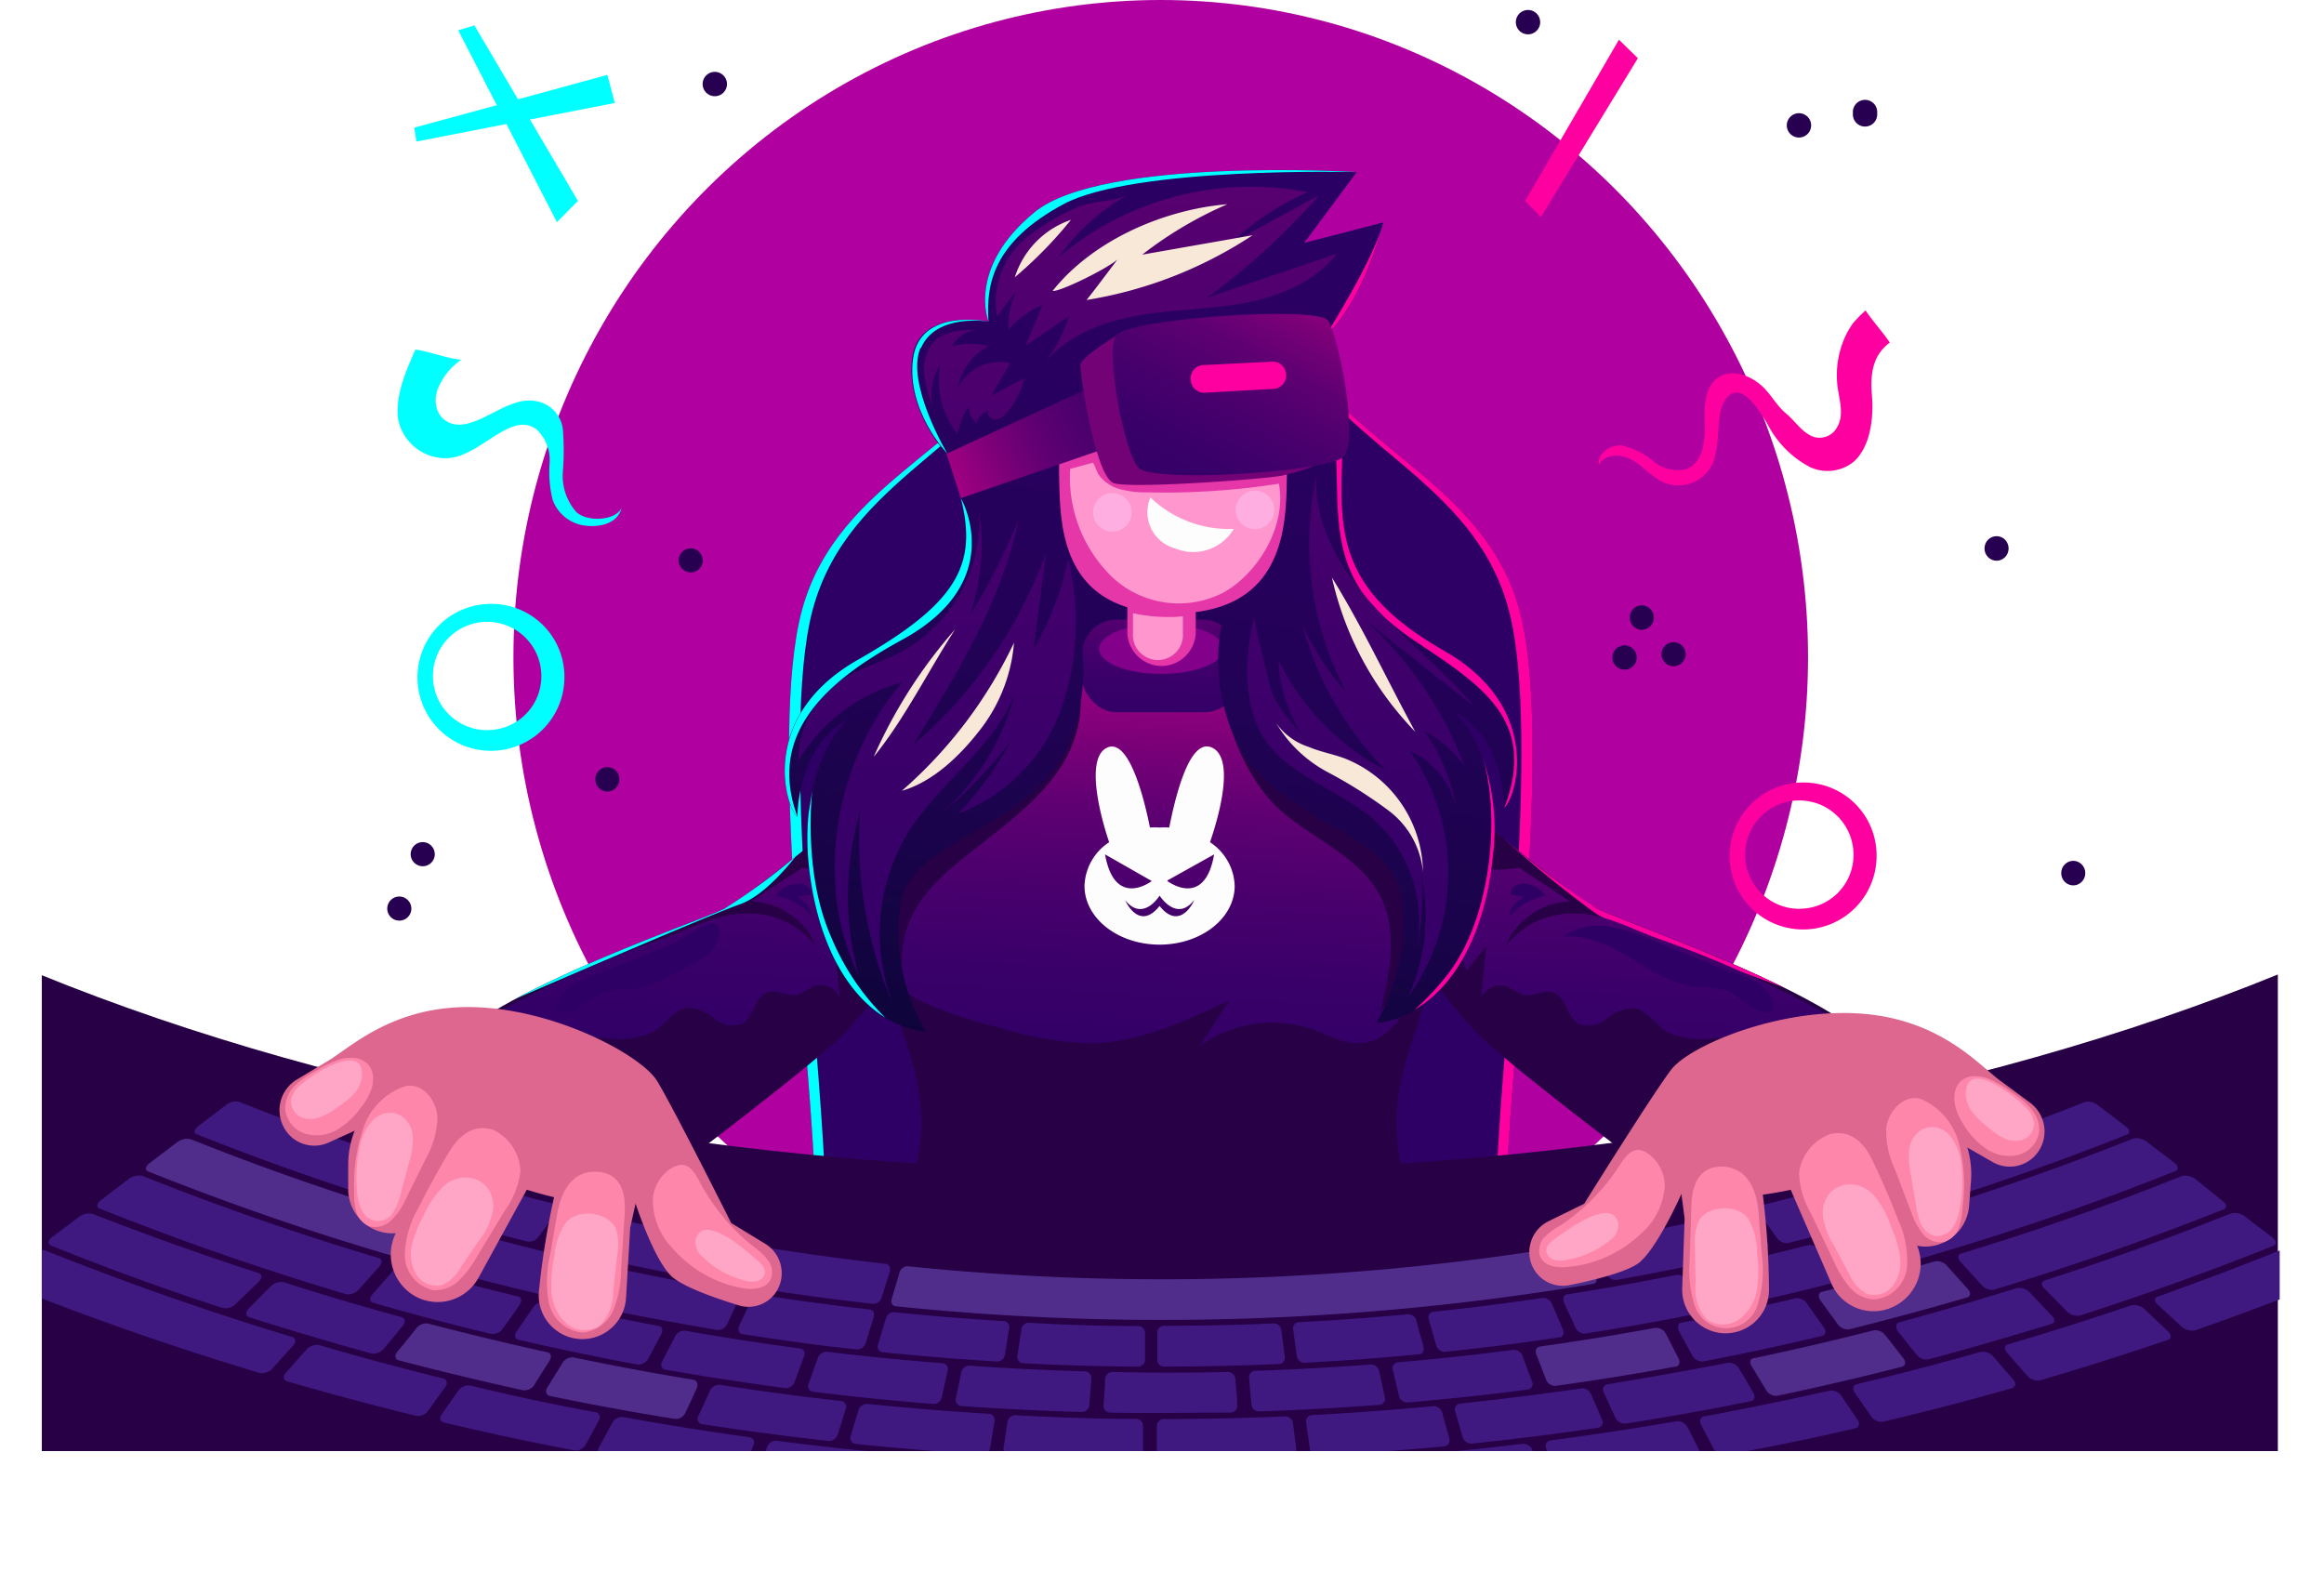 <svg xmlns="http://www.w3.org/2000/svg" xmlns:xlink="http://www.w3.org/1999/xlink" viewBox="0 0 202.42 137.98"><defs><style>.cls-1{fill:none;}.cls-2{isolation:isolate;}.cls-3{clip-path:url(#clip-path);}.cls-4{fill:#b100a0;}.cls-29,.cls-4{mix-blend-mode:overlay;}.cls-5{fill:#2e0066;}.cls-6{fill:aqua;}.cls-7{fill:#ff00a0;}.cls-8{fill:url(#linear-gradient);}.cls-9{fill:#270046;}.cls-10{fill:url(#linear-gradient-2);}.cls-11{fill:url(#linear-gradient-3);}.cls-12{fill:url(#linear-gradient-4);}.cls-13{fill:url(#linear-gradient-5);}.cls-14{fill:#82008a;}.cls-15{fill:#fdfdfd;}.cls-16{fill:url(#linear-gradient-6);}.cls-17{fill:url(#linear-gradient-7);}.cls-18{fill:#e537a8;}.cls-19{fill:#ff96ce;}.cls-20{fill:url(#linear-gradient-8);}.cls-21{fill:#ffaee1;}.cls-22{fill:url(#linear-gradient-9);}.cls-23{fill:#740277;}.cls-24{fill:url(#linear-gradient-10);}.cls-25{fill:url(#linear-gradient-11);}.cls-26{fill:url(#linear-gradient-12);}.cls-27{fill:url(#linear-gradient-13);}.cls-28{fill:url(#linear-gradient-14);}.cls-29{fill:#f8e8d8;}.cls-30{fill:#3f1980;}.cls-31{fill:#502d8b;}.cls-32{fill:#dd678f;}.cls-33{fill:#ff86ab;}.cls-34{fill:#ffa5c6;}.cls-35{fill:#270052;}</style><clipPath id="clip-path" transform="translate(1.1 -32.26)"><rect class="cls-1" x="2.54" y="26.71" width="194.92" height="131.94" transform="translate(200 185.36) rotate(180)"/></clipPath><linearGradient id="linear-gradient" x1="87.4" y1="141.51" x2="109.57" y2="15.46" gradientUnits="userSpaceOnUse"><stop offset="0" stop-color="#000626"/><stop offset="0.09" stop-color="#0a0535"/><stop offset="0.27" stop-color="#1a034b"/><stop offset="0.46" stop-color="#25015a"/><stop offset="0.68" stop-color="#2b0063"/><stop offset="1" stop-color="#2d0066"/></linearGradient><linearGradient id="linear-gradient-2" x1="142.91" y1="80.36" x2="139.94" y2="140.78" gradientUnits="userSpaceOnUse"><stop offset="0" stop-color="#ff0098"/><stop offset="0.02" stop-color="#f50096"/><stop offset="0.11" stop-color="#c7008b"/><stop offset="0.21" stop-color="#9d0081"/><stop offset="0.31" stop-color="#7b0078"/><stop offset="0.41" stop-color="#5e0072"/><stop offset="0.53" stop-color="#48006d"/><stop offset="0.65" stop-color="#390069"/><stop offset="0.79" stop-color="#300067"/><stop offset="1" stop-color="#2d0066"/></linearGradient><linearGradient id="linear-gradient-3" x1="60.58" y1="76.33" x2="57.61" y2="136.62" xlink:href="#linear-gradient-2"/><linearGradient id="linear-gradient-4" x1="101.69" y1="78.35" x2="98.72" y2="138.67" xlink:href="#linear-gradient-2"/><linearGradient id="linear-gradient-5" x1="101.85" y1="40.77" x2="100.53" y2="69.79" xlink:href="#linear-gradient-2"/><linearGradient id="linear-gradient-6" x1="72.59" y1="138.92" x2="94.77" y2="12.73" xlink:href="#linear-gradient"/><linearGradient id="linear-gradient-7" x1="108.97" y1="145.43" x2="131.16" y2="19.19" xlink:href="#linear-gradient"/><linearGradient id="linear-gradient-8" x1="84.27" y1="140.77" x2="106.4" y2="14.95" xlink:href="#linear-gradient"/><linearGradient id="linear-gradient-9" x1="76.1" y1="45.56" x2="112.19" y2="28.61" xlink:href="#linear-gradient-2"/><linearGradient id="linear-gradient-10" x1="116.1" y1="47.69" x2="96.27" y2="85.22" xlink:href="#linear-gradient-2"/><linearGradient id="linear-gradient-11" x1="81.66" y1="-67.99" x2="79.83" y2="193.74" xlink:href="#linear-gradient-2"/><linearGradient id="linear-gradient-12" x1="118.52" y1="-67.74" x2="116.69" y2="194.01" xlink:href="#linear-gradient-2"/><linearGradient id="linear-gradient-13" x1="84.68" y1="-67.97" x2="82.86" y2="193.76" xlink:href="#linear-gradient-2"/><linearGradient id="linear-gradient-14" x1="101.35" y1="-67.84" x2="99.52" y2="193.87" xlink:href="#linear-gradient-2"/></defs><g class="cls-2"><g id="Capa_1" data-name="Capa 1"><g class="cls-3"><ellipse class="cls-4" cx="101.1" cy="57.24" rx="56.38" ry="57.24"/><path class="cls-5" d="M131.5,86.44c-2.59-12-14.79-14.78-20.09-24.38S103.25,51,100,51s-6.12,1.48-11.41,11.09S71.09,74.39,68.5,86.44s1.37,40.31,1.37,49.89L100,138l30.13-1.63C130.13,126.75,134.1,98.5,131.5,86.44Z" transform="translate(1.1 -32.26)"/><path class="cls-6" d="M69.43,86.44c2.52-12,14.35-14.78,19.5-24.38S96.85,51,100,51c-3.25,0-6.12,1.48-11.41,11.09S71.09,74.39,68.5,86.44s1.37,40.31,1.37,49.89L100,138l-29.24-1.63C70.76,126.75,66.91,98.5,69.43,86.44Z" transform="translate(1.1 -32.26)"/><path class="cls-7" d="M131.5,86.44c-2.59-12-14.79-14.78-20.09-24.38S103.25,51,100,51c3.15,0,5.93,1.48,11.07,11.09s17,12.33,19.5,24.38-1.33,40.31-1.33,49.89L100,138l30.13-1.63C130.13,126.75,134.1,98.5,131.5,86.44Z" transform="translate(1.1 -32.26)"/><path class="cls-8" d="M82.59,75.65s4.17,19.7,16.28,18,15.23-13.1,16.59-18.65S114,59.78,114,59.78Z" transform="translate(1.1 -32.26)"/><path class="cls-9" d="M106.28,89.86c2.46-1.21,5.86-1,10.56,3.88s18.47,16.34,21.16,17.67,21.8,7.67,25.4,13.31S142.21,134,142.21,134s-12.41-9.33-14.84-11.93-16.84-20.63-16.84-20.63S102.4,91.79,106.28,89.86Z" transform="translate(1.1 -32.26)"/><path class="cls-7" d="M138,111.41a71.71,71.71,0,0,1-8.14-6.13h0a95.94,95.94,0,0,0,8.07,6.57c1.6,1,10.93,4.44,16.32,6.41C147.58,115,139.66,112.23,138,111.41Z" transform="translate(1.1 -32.26)"/><path class="cls-10" d="M159.83,121.63a96.79,96.79,0,0,0-16.74-7.7c-2.18-.82-4.63-2.13-7-2.1a7.37,7.37,0,0,0-6.08,2.88,6.32,6.32,0,0,1,5.62-3.93c-1.41-1-3-2-4.4-2.93a12.14,12.14,0,0,1-8.59-1.83q2,5.4,4,10.79l1.71-2.13c-.15,1.51-.3,3-.46,4.53a1.83,1.83,0,0,1,2.35-1,9.59,9.59,0,0,0,1.3.7c.87.23,1.81-.49,2.66-.2,1.14.4,1.18,2.19,2.24,2.75a2.44,2.44,0,0,0,2.37-.45,3.91,3.91,0,0,1,2.3-.94c1.18.09,1.9,1.34,2.89,2a6.49,6.49,0,0,0,3.95.64C151.88,122.5,155.91,121.83,159.83,121.63Z" transform="translate(1.1 -32.26)"/><path class="cls-5" d="M143,114.22a15.91,15.91,0,0,0-4-1.26,5.46,5.46,0,0,0-4,.9c2.07-.23,4.06.76,5.86,1.83s3.6,2.27,5.67,2.52a13.09,13.09,0,0,1,2.81.34c.81.28,2.78,2.27,3.62,1.9s.08-1.64-.32-2.06c-1-1-3-1.45-4.29-2Z" transform="translate(1.1 -32.26)"/><path class="cls-5" d="M133.53,110.29a5.22,5.22,0,0,0-3.19,1.86,2.22,2.22,0,0,1,1.31-1.77l-1.16-.19a.73.73,0,0,1,.27-.69,1.43,1.43,0,0,1,.7-.27A2.44,2.44,0,0,1,133.53,110.29Z" transform="translate(1.1 -32.26)"/><path class="cls-9" d="M93.72,89.86c-2.46-1.21-5.86-1-10.56,3.88S64.69,110.08,62,111.41s-21.8,7.67-25.4,13.31S57.79,134,57.79,134s12.41-9.33,14.84-11.93,16.84-20.63,16.84-20.63S97.6,91.79,93.72,89.86Z" transform="translate(1.1 -32.26)"/><path class="cls-6" d="M62,111.41c-1.82.9-11.18,4.1-18.15,7.83,3.52-1.52,17-7.35,19.49-8.21,1.87-.66,3.79-2.81,4.87-4.18A53.75,53.75,0,0,1,62,111.41Z" transform="translate(1.1 -32.26)"/><path class="cls-11" d="M40.17,121.63a96.79,96.79,0,0,1,16.74-7.7c2.18-.82,4.63-2.13,7-2.1a7.37,7.37,0,0,1,6.08,2.88,6.32,6.32,0,0,0-5.62-3.93c1.41-1,3-2,4.4-2.93A12.14,12.14,0,0,0,77.31,106q-2,5.4-4,10.79l-1.71-2.13c.15,1.51.3,3,.46,4.53a1.83,1.83,0,0,0-2.35-1,9.59,9.59,0,0,1-1.3.7c-.87.23-1.81-.49-2.66-.2-1.14.4-1.18,2.19-2.24,2.75a2.44,2.44,0,0,1-2.37-.45,3.91,3.91,0,0,0-2.3-.94c-1.18.09-1.9,1.34-2.89,2a6.49,6.49,0,0,1-4,.64C48.12,122.5,44.09,121.83,40.17,121.63Z" transform="translate(1.1 -32.26)"/><path class="cls-5" d="M57.66,114.4c.73-.3,3.08-2.36,3.8-1.52.38.44-.19,1.7-.46,2.07a4.74,4.74,0,0,1-1.84,1.31c-1.66.83-3.09,1.9-5,2.13a13.26,13.26,0,0,0-2.82.34c-.81.28-2.77,2.27-3.61,1.9s-.08-1.64.32-2.07c1-1,3-1.44,4.29-2Z" transform="translate(1.1 -32.26)"/><path class="cls-5" d="M66.47,110.29a5.22,5.22,0,0,1,3.19,1.86,2.22,2.22,0,0,0-1.31-1.77l1.16-.19a.73.73,0,0,0-.27-.69,1.43,1.43,0,0,0-.7-.27A2.44,2.44,0,0,0,66.47,110.29Z" transform="translate(1.1 -32.26)"/><path class="cls-12" d="M123.49,114.84c-.26-7.1-17.16-24.55-17.16-24.55l-6.46,2.33-6.36-2.48s-17,17.6-17.27,24.7,4.93,11.27,2.07,20.57h43.11C118.56,126.11,123.75,121.93,123.49,114.84Z" transform="translate(1.1 -32.26)"/><path class="cls-9" d="M110.13,102.57c2.92,2.73,7.15,4.19,9,7.77,1.55,3,.84,6.73,0,10a13.8,13.8,0,0,0,.62-17.5c-1.95-2.38-4.64-4-7.11-5.81A19.6,19.6,0,0,1,109,93.79c-.94-1.12-1.39-2.69-2.25-3.72C104,93.39,107.62,100.22,110.13,102.57Z" transform="translate(1.1 -32.26)"/><path class="cls-9" d="M84.85,105.39c2.43-1.92,4.93-3.88,6.57-6.53s2.26-6.18.75-8.91c-2.86,2.5-6,4.6-9,7a23.41,23.41,0,0,0-7,8.9c-1.06,2.66-.93,5.41-1,8.19A10.51,10.51,0,0,0,78,121.54a33.84,33.84,0,0,1-.56-5.59C77.49,110.86,81.15,108.3,84.85,105.39Z" transform="translate(1.1 -32.26)"/><path class="cls-9" d="M123.49,114.84a4.65,4.65,0,0,0-.08-.73,26.12,26.12,0,0,1-1.19,4.17c-.84,2.25-2.37,4.65-4.73,4.84-1.48.12-2.85-.69-4.25-1.19a10.77,10.77,0,0,0-9.85,1.46l2.59-4c-3.88,1.83-7.92,3.71-12.2,3.74a29.74,29.74,0,0,1-7.86-1.37,38.17,38.17,0,0,1-6.55-2.19,11.25,11.25,0,0,1-3-2c.83,5.6,4.39,9.81,1.91,17.87h43.11C118.56,126.11,123.75,121.93,123.49,114.84Z" transform="translate(1.1 -32.26)"/><rect class="cls-13" x="94.26" y="53.98" width="13.6" height="8.06" rx="2.98"/><ellipse class="cls-14" cx="101.15" cy="56.52" rx="5.42" ry="2.18"/><path class="cls-15" d="M104.29,105.62c.57-1.64,2.29-7.17.22-8.22s-3.33,4.73-3.77,6.94a7.89,7.89,0,0,0-.84,0,7.73,7.73,0,0,0-.84,0c-.44-2.21-1.79-7.94-3.77-6.94s-.35,6.58.22,8.22a4.71,4.71,0,0,0-2.15,3.8c0,2.83,2.93,5.12,6.54,5.12s6.54-2.29,6.54-5.12A4.71,4.71,0,0,0,104.29,105.62Zm-9.14,1.06L99.22,109S96,111.47,95.15,106.68Zm4.75,4.49c-1.81,2.27-3-.5-3-.5,1.57,1.94,3-.4,3-.4s1.47,2.34,3,.4C102.94,110.67,101.71,113.44,99.9,111.17Zm.68-2.22,4.07-2.27C103.82,111.47,100.58,109,100.58,109Z" transform="translate(1.1 -32.26)"/><path class="cls-16" d="M82.59,75.65c1.48,5.84-.34,9.15-9,14.08s-6.3,12.81-5.23,13.68c0,0-.08-6.1,4.32-8.43,0,0-4.19,3.75-3.35,12.54s5.17,14.1,10.18,14.57a17.28,17.28,0,0,1-2.25-10.62C77.85,105,88.8,105,92.09,96.69a16.46,16.46,0,0,0-1.33-14.85Z" transform="translate(1.1 -32.26)"/><path class="cls-17" d="M115.78,73c-.23,6.34.26,11,8.91,16s6.29,12.81,5.23,13.68c0,0,.08-6.1-4.32-8.42,0,0,4.19,3.74,3.34,12.53s-5.16,14.1-10.17,14.57A17.28,17.28,0,0,0,121,110.69c-.58-6.48-11.53-6.44-14.82-14.78a16.46,16.46,0,0,1,1.33-14.85Z" transform="translate(1.1 -32.26)"/><path class="cls-7" d="M122.17,88.11C128,92,132.82,95,129.92,102.63c1.06-.87,3.42-8.75-5.23-13.68s-9.14-9.63-8.91-16h0a40.58,40.58,0,0,0-1.34-11.47l0,0,0,0s.81,7,.91,13.16S116.35,84.17,122.17,88.11Z" transform="translate(1.1 -32.26)"/><path class="cls-18" d="M100.05,90.27h0a3,3,0,0,0,3-3V82H97.09v5.31A3,3,0,0,0,100.05,90.27Z" transform="translate(1.1 -32.26)"/><path class="cls-19" d="M101,86a14.54,14.54,0,0,1-3.42-.33v1.75a2.18,2.18,0,1,0,4.35,0V85.93A7.34,7.34,0,0,1,101,86Z" transform="translate(1.1 -32.26)"/><path class="cls-18" d="M91.4,63.1l9.67-1.39,9.67,1.39s.39,8.09.2,12.47-1.42,10.12-9.87,10.12S91.4,80.06,91.2,75.57,91.4,63.1,91.4,63.1Z" transform="translate(1.1 -32.26)"/><path class="cls-20" d="M81.34,71.78s-3.52-3.73-3-8.25S85,60.27,85,60.27,83.08,55.61,89,50.75s28.07-3.5,28.07-3.5l-4.58,6.17,6.9-1.79s-1.52,6.32-4.7,9.57a17.72,17.72,0,0,1-6.94,4.57,53.8,53.8,0,0,1-9.1,2.43C92.83,69.41,87.32,71.78,81.34,71.78Z" transform="translate(1.1 -32.26)"/><path class="cls-7" d="M114.68,61.26l0-.06c3.18-3.25,4.7-9.57,4.7-9.57-.79,3.19-5,9.83-5,9.83Z" transform="translate(1.1 -32.26)"/><path class="cls-19" d="M110.29,74.39a64,64,0,0,1-11.56.75,7.75,7.75,0,0,1-2.58-.37,3.31,3.31,0,0,1-1.59-1.21c-.07-.11-.26-.63-.45-1l-2,.54a12.09,12.09,0,0,0,3.73,9.49,8.48,8.48,0,0,0,9.61,1.29C108.37,82.28,111,78.17,110.29,74.39Z" transform="translate(1.1 -32.26)"/><path class="cls-21" d="M97.47,76.92a1.68,1.68,0,1,1-1.67-1.71A1.69,1.69,0,0,1,97.47,76.92Z" transform="translate(1.1 -32.26)"/><path class="cls-21" d="M106.53,76.69a1.68,1.68,0,1,0,1.68-1.7A1.69,1.69,0,0,0,106.53,76.69Z" transform="translate(1.1 -32.26)"/><path class="cls-15" d="M99.1,75.59a9.9,9.9,0,0,0,7.26,2.74,4.1,4.1,0,0,1-5.1,1.7A3.27,3.27,0,0,1,99.1,75.59Z" transform="translate(1.1 -32.26)"/><polygon class="cls-22" points="95.27 33.6 82.44 39.52 83.69 43.39 96.92 38.84 95.27 33.6"/><path class="cls-23" d="M93,64.05c0-.64,3.18-2.59,3.18-2.59l18.33,10.88a18.29,18.29,0,0,1-4,1.36c-1.88.33-13,1.13-14.58.65S93,65.19,93,64.05Z" transform="translate(1.1 -32.26)"/><path class="cls-24" d="M96.13,61.46c-1,1.29.67,10.2,1.94,11.55s16.21.36,17.76-.89-.35-10.6-1.25-11.93S97.26,60,96.13,61.46Z" transform="translate(1.1 -32.26)"/><path class="cls-7" d="M102.63,65.47v0a1.17,1.17,0,0,0,1.2,1l6-.34a1.16,1.16,0,0,0,1.07-1.37h0a1.15,1.15,0,0,0-1.19-1l-6,.3A1.16,1.16,0,0,0,102.63,65.47Z" transform="translate(1.1 -32.26)"/><path class="cls-7" d="M122.1,120.22c3.49-2,6.2-6.72,6.84-13.48a18.86,18.86,0,0,0-1-8.75c1.6,4.42,1.15,14-3.07,19.3A23.55,23.55,0,0,1,122.1,120.22Z" transform="translate(1.1 -32.26)"/><path class="cls-25" d="M84.19,76.75A13.14,13.14,0,0,1,77.47,89c-1.88,1-4,1.52-5.71,2.78a8.29,8.29,0,0,0-3.29,6.7,15,15,0,0,1,9-6.78c-5.85,6.82-7.76,17.54-3.74,25.61a25.78,25.78,0,0,1,.09-14.36,36.15,36.15,0,0,0,3,17.11,16.93,16.93,0,0,1,1.26-15.42c2.73-4.28,7.38-7.24,9.22-12a20.9,20.9,0,0,1-6.37,10.43,36.05,36.05,0,0,0,6-6.24,29.5,29.5,0,0,1-4.57,6.29A15.17,15.17,0,0,0,91.33,94a22.84,22.84,0,0,0,.6-13.08,24.73,24.73,0,0,1-3,7.85q.54-4.19,1.09-8.37A40,40,0,0,1,78.4,97.18c3.83-6.17,7.74-12.52,9.22-19.67a53.72,53.72,0,0,1-4.25,8.35A19.2,19.2,0,0,0,84.19,76.75Z" transform="translate(1.1 -32.26)"/><path class="cls-26" d="M108.6,95.84a7.59,7.59,0,0,0,1.4,2c2.57,2.54,6.18,3.61,8.83,6.06a12,12,0,0,1,3.33,11.55,20.57,20.57,0,0,0,.52-7.08,17.33,17.33,0,0,1-1.11,10.7,18.45,18.45,0,0,0,.11-21.41,7.22,7.22,0,0,1,4.1,5.18,16.85,16.85,0,0,0-2.8-6.9A10.49,10.49,0,0,1,126.47,99a32.67,32.67,0,0,0-9-13l9.81,7.78c-2.66-3.21-6-5.75-8.82-8.84s-5.11-7-4.91-11.18a27.76,27.76,0,0,0,2.61,18.79,23.15,23.15,0,0,1-3.84-5.92,28.65,28.65,0,0,0,7.27,12.71,21.32,21.32,0,0,1-9.34-9.6,12.73,12.73,0,0,0,2.41,7c-1.13-1.55-2.73-2.93-3.18-4.85s-1-3.89-1.35-5.84C107.38,89.09,107.15,92.93,108.6,95.84Z" transform="translate(1.1 -32.26)"/><path class="cls-27" d="M82.34,66a4.11,4.11,0,0,1,4.55-2.11l-1.66,2.83,2.9-1.54a7.2,7.2,0,0,1-1.51,3,1.51,1.51,0,0,1-1,.63c-.4,0-.82-.38-.66-.75a1.46,1.46,0,0,0-1,1.06,1.74,1.74,0,0,1-.66-1.47,6,6,0,0,0-1,2.42A7.68,7.68,0,0,1,80.77,64a5.28,5.28,0,0,0-.66,3.6,10.61,10.61,0,0,1-.72-2.87A3.61,3.61,0,0,1,80.27,62c1-1,2.53-1,3.92-1a2.63,2.63,0,0,0-2.37,1.42,6,6,0,0,1,3.16,0A5.12,5.12,0,0,0,82.34,66Z" transform="translate(1.1 -32.26)"/><path class="cls-28" d="M85.74,59.79l1.67-2.17a6.79,6.79,0,0,0-.65,3.32,8.3,8.3,0,0,1,2.95-2.13l-1.49,3.57L92,59.8A12.52,12.52,0,0,1,89.79,64c1.95-2.47,5.07-3.69,8.14-4.24s6.22-.54,9.28-1.1,6.19-1.8,8.12-4.29L104,58.21a59.36,59.36,0,0,0,9.76-8.92l-7.53,4.09A21.76,21.76,0,0,1,112.81,49a26,26,0,0,0-21.7,5.66,18.27,18.27,0,0,1,6-5.42c-1.07.59-3,.51-4.17,1a18.48,18.48,0,0,0-4.08,2.31A7.22,7.22,0,0,0,85.74,59.79Z" transform="translate(1.1 -32.26)"/><path class="cls-29" d="M92.18,51.41a7.75,7.75,0,0,0-4.89,5A36.77,36.77,0,0,0,92.18,51.41Z" transform="translate(1.1 -32.26)"/><path class="cls-29" d="M105.8,50.05a34,34,0,0,0-7.41,4.39L108,52.75a36.87,36.87,0,0,1-14.46,5.64c1-1.26,1.93-2.53,2.9-3.8,0,.54-5.29,3.18-5.85,3C94.12,53.15,100.33,50.5,105.8,50.05Z" transform="translate(1.1 -32.26)"/><path class="cls-29" d="M75,98.18a43.07,43.07,0,0,1,7.09-11.1C79.83,90.58,77.61,95,75,98.18Z" transform="translate(1.1 -32.26)"/><path class="cls-29" d="M122.17,96a28,28,0,0,1-7.26-13.44C117.69,87.07,119.66,91.4,122.17,96Z" transform="translate(1.1 -32.26)"/><path class="cls-29" d="M110.06,95.25a11.46,11.46,0,0,0,4.49,4.27,40.28,40.28,0,0,1,5.29,3.34,7.56,7.56,0,0,1,3,5.34A10.78,10.78,0,0,0,116,98.31c-1-.37-2.12-.57-3.13-1A5.51,5.51,0,0,1,110.06,95.25Z" transform="translate(1.1 -32.26)"/><path class="cls-29" d="M77.45,101.14a39.56,39.56,0,0,0,9.77-12.9A14.21,14.21,0,0,1,84.13,96C82.41,98.19,80.1,100.38,77.45,101.14Z" transform="translate(1.1 -32.26)"/><path class="cls-6" d="M85,60.27S83.08,55.61,89,50.75s28.07-3.5,28.07-3.5-19.4-.51-25.55,2.8S84.78,57.05,85,60.27Zm-5.88,2.3c1.31-3.06,5.88-2.3,5.88-2.3s-6-1.26-6.58,3.26,3,8.25,3,8.25S77.76,65.64,79.07,62.57Z" transform="translate(1.1 -32.26)"/><path class="cls-6" d="M82.59,75.65S86.82,82.9,77.45,88c-6.24,3.4-11.84,8-9.08,15.42-1.07-.87-3.42-8.75,5.23-13.68S84.07,81.49,82.59,75.65ZM76,120.89a21.24,21.24,0,0,1-4.7-7c-2.51-5.62-1.65-12.79-1.65-12.79l-.32,2a22.61,22.61,0,0,0,0,4.36C70,114.16,72.6,118.81,76,120.89Z" transform="translate(1.1 -32.26)"/><path class="cls-9" d="M99.84,134.31c-37.15,0-71.16-6.46-97.46-17.17v42H197.3v-42C171,127.85,137,134.31,99.84,134.31Z" transform="translate(1.1 -32.26)"/><path class="cls-30" d="M186.84,145.9l2.07,1.9a1.36,1.36,0,0,0,1.21.33q5.52-1.94,11-4.11c.33-.13.3-.47-.07-.76l-2.36-1.79a1.49,1.49,0,0,0-1.26-.28q-5.25,2.1-10.56,4C186.51,145.26,186.51,145.6,186.84,145.9Z" transform="translate(1.1 -32.26)"/><path class="cls-30" d="M177,144.53l1.91,1.94a1.28,1.28,0,0,0,1.15.38q8.49-2.74,16.84-6.07c.33-.13.28-.46-.09-.75l-2.35-1.79a1.44,1.44,0,0,0-1.24-.29q-8,3.2-16.2,5.83C176.66,143.88,176.65,144.22,177,144.53Z" transform="translate(1.1 -32.26)"/><path class="cls-30" d="M169.68,142.19l1.82,2a1.19,1.19,0,0,0,1.09.4q10.13-3.07,20-7c.31-.13.26-.46-.12-.74L190.17,135a1.49,1.49,0,0,0-1.22-.31q-9.51,3.81-19.25,6.76C169.4,141.55,169.39,141.88,169.68,142.19Z" transform="translate(1.1 -32.26)"/><path class="cls-30" d="M158.43,140.86l1.6,2a1.11,1.11,0,0,0,1,.45,238.41,238.41,0,0,0,27.38-9.06c.29-.12.23-.44-.15-.73l-2.35-1.79a1.48,1.48,0,0,0-1.19-.31,228.75,228.75,0,0,1-26.23,8.68C158.21,140.21,158.18,140.54,158.43,140.86Z" transform="translate(1.1 -32.26)"/><path class="cls-30" d="M166.57,134l1.92,1.94a1.23,1.23,0,0,0,1.07.4q7.38-2.38,14.63-5.27c.28-.11.21-.44-.17-.72l-2.35-1.79a1.4,1.4,0,0,0-1.16-.32q-6.93,2.76-14,5C166.24,133.34,166.27,133.67,166.57,134Z" transform="translate(1.1 -32.26)"/><path class="cls-30" d="M173.72,150.09l1.75,2a1.23,1.23,0,0,0,1.13.4q5.58-1.64,11.11-3.52c.34-.11.36-.45,0-.76l-2-1.9a1.34,1.34,0,0,0-1.19-.35q-5.32,1.81-10.7,3.39C173.48,149.43,173.44,149.77,173.72,150.09Z" transform="translate(1.1 -32.26)"/><path class="cls-30" d="M160.45,153.57l1.44,2.08a1.08,1.08,0,0,0,1,.45q5.64-1.33,11.23-2.92c.35-.1.41-.44.13-.76-.58-.66-1.15-1.33-1.73-2a1.22,1.22,0,0,0-1.1-.41q-5.39,1.53-10.82,2.82C160.3,152.91,160.22,153.24,160.45,153.57Z" transform="translate(1.1 -32.26)"/><path class="cls-30" d="M147.06,156.35l1.12,2.15a1,1,0,0,0,.95.5q5.69-1,11.34-2.33c.35-.08.45-.41.22-.74l-1.41-2.09a1.07,1.07,0,0,0-1-.46q-5.43,1.23-10.92,2.24C147,155.68,146.88,156,147.06,156.35Z" transform="translate(1.1 -32.26)"/><path class="cls-30" d="M133.57,158.43c.27.73.54,1.46.8,2.2a.87.87,0,0,0,.87.55q5.72-.75,11.41-1.74a.47.47,0,0,0,.32-.73l-1.09-2.15a1,1,0,0,0-.93-.51q-5.47.94-11,1.67A.5.5,0,0,0,133.57,158.43Z" transform="translate(1.1 -32.26)"/><path class="cls-30" d="M120,159.81l.48,2.23a.76.76,0,0,0,.78.59q5.75-.45,11.46-1.14a.5.5,0,0,0,.42-.71c-.26-.73-.51-1.47-.77-2.2a.84.84,0,0,0-.84-.56c-3.67.44-7.36.81-11,1.1A.55.55,0,0,0,120,159.81Z" transform="translate(1.1 -32.26)"/><path class="cls-30" d="M106.44,160.49l.15,2.24a.67.67,0,0,0,.68.63q5.76-.15,11.5-.55a.54.54,0,0,0,.51-.68c-.14-.75-.29-1.49-.44-2.23a.74.74,0,0,0-.75-.6c-3.69.25-7.38.43-11.08.52A.6.6,0,0,0,106.44,160.49Z" transform="translate(1.1 -32.26)"/><path class="cls-30" d="M92.84,160.46l-.18,2.25a.61.61,0,0,0,.6.66c3.83.1,7.67.11,11.5,0a.62.62,0,0,0,.61-.66l-.12-2.25a.66.66,0,0,0-.66-.63c-3.69.06-7.39,0-11.08,0A.66.66,0,0,0,92.84,160.46Z" transform="translate(1.1 -32.26)"/><path class="cls-30" d="M164.21,148.23l1.6,2a1.12,1.12,0,0,0,1.06.43c3.59-.95,7.15-2,10.71-3.08.33-.1.35-.44,0-.75l-1.89-2a1.24,1.24,0,0,0-1.11-.38q-5.13,1.59-10.3,3C164,147.58,164,147.91,164.21,148.23Z" transform="translate(1.1 -32.26)"/><path class="cls-31" d="M157.46,145.53l1.5,2.06a1.1,1.1,0,0,0,1,.46q5.16-1.29,10.28-2.78c.31-.09.34-.42.05-.74l-1.79-2a1.17,1.17,0,0,0-1.06-.41q-4.9,1.44-9.86,2.66C157.28,144.87,157.23,145.2,157.46,145.53Z" transform="translate(1.1 -32.26)"/><path class="cls-30" d="M152.16,138l1.5,2.07a1.06,1.06,0,0,0,1,.46q6.45-1.59,12.82-3.58c.29-.09.28-.41,0-.72l-1.89-2a1.21,1.21,0,0,0-1-.41q-6.09,1.89-12.26,3.42C152,137.39,151.92,137.71,152.16,138Z" transform="translate(1.1 -32.26)"/><path class="cls-30" d="M137.73,141.07l1.09,2.15a.9.9,0,0,0,.84.53q6.51-1.16,13-2.7c.29-.07.33-.39.09-.72l-1.47-2.07a1.06,1.06,0,0,0-.93-.48q-6.17,1.47-12.4,2.58C137.65,140.41,137.56,140.73,137.73,141.07Z" transform="translate(1.1 -32.26)"/><path class="cls-30" d="M47.19,137.12q-6-1.5-11.85-3.34a1.2,1.2,0,0,0-1,.4c-.63.66-1.26,1.31-1.9,2-.3.31-.31.63,0,.72q6.16,1.94,12.4,3.5a1,1,0,0,0,1-.46c.51-.69,1-1.37,1.52-2.06C47.5,137.51,47.47,137.19,47.19,137.12Z" transform="translate(1.1 -32.26)"/><path class="cls-30" d="M61.65,140.24c-4.15-.74-8.29-1.62-12.4-2.61a1,1,0,0,0-.93.47l-1.5,2.07c-.23.33-.19.65.1.72q6.45,1.56,13,2.74a.91.91,0,0,0,.85-.53l1.1-2.15C62,140.61,61.93,140.3,61.65,140.24Z" transform="translate(1.1 -32.26)"/><path class="cls-30" d="M76.07,142.35q-6.27-.71-12.51-1.77a.87.87,0,0,0-.81.53l-1.08,2.16c-.17.34-.08.66.22.71,4.34.74,8.71,1.36,13.08,1.85a.77.77,0,0,0,.73-.58l.69-2.21C76.49,142.69,76.35,142.38,76.07,142.35Z" transform="translate(1.1 -32.26)"/><path class="cls-31" d="M77.24,143.13l-.66,2.22c-.11.35,0,.66.34.69a226.43,226.43,0,0,0,60.74-1.95c.29-.05.39-.36.23-.71-.36-.72-.71-1.44-1.06-2.16a.89.89,0,0,0-.82-.53,216.49,216.49,0,0,1-58.07,1.86A.75.75,0,0,0,77.24,143.13Z" transform="translate(1.1 -32.26)"/><path class="cls-31" d="M151.45,151.23l1.28,2.11a1,1,0,0,0,1,.49q5.41-1.14,10.81-2.52c.33-.08.4-.42.15-.74l-1.57-2a1.11,1.11,0,0,0-1-.44q-5.19,1.32-10.41,2.42C151.34,150.57,151.25,150.89,151.45,151.23Z" transform="translate(1.1 -32.26)"/><path class="cls-30" d="M138.59,153.55l1,2.18a.91.91,0,0,0,.89.53q5.46-.85,10.9-1.95c.33-.06.44-.39.24-.73-.41-.71-.83-1.41-1.25-2.12a1,1,0,0,0-1-.49q-5.22,1-10.48,1.87A.47.47,0,0,0,138.59,153.55Z" transform="translate(1.1 -32.26)"/><path class="cls-30" d="M125.65,155.21c.22.74.43,1.48.64,2.21a.8.8,0,0,0,.8.58q5.49-.57,11-1.38a.48.48,0,0,0,.34-.72l-.93-2.17a.87.87,0,0,0-.85-.54q-5.27.76-10.55,1.32A.52.52,0,0,0,125.65,155.21Z" transform="translate(1.1 -32.26)"/><path class="cls-30" d="M112.67,156.19c.1.75.21,1.49.31,2.24a.7.7,0,0,0,.71.61q5.5-.28,11-.8a.52.52,0,0,0,.44-.7c-.2-.74-.41-1.48-.61-2.22a.78.78,0,0,0-.77-.58q-5.28.49-10.58.78A.55.55,0,0,0,112.67,156.19Z" transform="translate(1.1 -32.26)"/><path class="cls-30" d="M99.66,156.5c0,.75,0,1.5,0,2.25,0,.36.49.32.61.65,5.13,14.15,8.88,14.84,11-.24,0-.34.58-.32.54-.67-.1-.75-.19-1.5-.29-2.24a.69.69,0,0,0-.67-.62c-3.54.15-7.07.23-10.61.23A.62.62,0,0,0,99.66,156.5Z" transform="translate(1.1 -32.26)"/><path class="cls-30" d="M86.65,156.15c-.12.74-.23,1.49-.34,2.23a.57.57,0,0,0,.52.68c3.67.19,7.35.3,11,.33a.65.65,0,0,0,.63-.64c0-.75,0-1.5,0-2.25a.62.62,0,0,0-.58-.65c-3.54,0-7.07-.14-10.61-.32A.7.7,0,0,0,86.65,156.15Z" transform="translate(1.1 -32.26)"/><path class="cls-30" d="M73.66,155.12,73,157.33a.52.52,0,0,0,.43.7q5.49.57,11,.9a.71.71,0,0,0,.72-.61l.37-2.24a.55.55,0,0,0-.49-.68q-5.3-.32-10.58-.86A.8.8,0,0,0,73.66,155.12Z" transform="translate(1.1 -32.26)"/><path class="cls-30" d="M60.73,153.41c-.33.73-.65,1.45-1,2.17a.48.48,0,0,0,.33.73q5.46.84,11,1.46a.81.81,0,0,0,.81-.57l.69-2.21a.5.5,0,0,0-.39-.7q-5.28-.58-10.54-1.41A.91.91,0,0,0,60.73,153.41Z" transform="translate(1.1 -32.26)"/><path class="cls-31" d="M47.88,151l-1.31,2.11c-.2.34-.1.67.23.74q5.43,1.13,10.89,2a.91.91,0,0,0,.9-.52c.34-.72.68-1.44,1-2.17.16-.34,0-.66-.29-.72-3.5-.57-7-1.23-10.47-1.95A1,1,0,0,0,47.88,151Z" transform="translate(1.1 -32.26)"/><path class="cls-30" d="M146.82,143.59l1.29,2.12a1,1,0,0,0,.92.49q5-1,9.87-2.29c.3-.08.35-.41.09-.74l-1.57-2a1.09,1.09,0,0,0-1-.46c-3.14.8-6.29,1.54-9.45,2.2C146.69,142.93,146.62,143.25,146.82,143.59Z" transform="translate(1.1 -32.26)"/><path class="cls-30" d="M135.12,145.71l1,2.17a.87.87,0,0,0,.84.54c3.32-.52,6.64-1.11,9.94-1.78.31-.06.4-.38.2-.72l-1.26-2.12a.94.94,0,0,0-.89-.5c-3.17.63-6.34,1.2-9.53,1.7C135.09,145,135,145.36,135.12,145.71Z" transform="translate(1.1 -32.26)"/><path class="cls-30" d="M123.35,147.21c.22.74.43,1.48.64,2.22a.77.77,0,0,0,.74.58c3.35-.35,6.68-.77,10-1.26.31-.05.44-.36.29-.71l-.93-2.18a.87.87,0,0,0-.81-.55c-3.19.47-6.38.88-9.58,1.21C123.41,146.55,123.25,146.86,123.35,147.21Z" transform="translate(1.1 -32.26)"/><path class="cls-30" d="M111.54,148.11c.1.74.21,1.49.31,2.24a.67.67,0,0,0,.65.61q5-.26,10-.74c.31,0,.48-.33.38-.69-.2-.74-.41-1.48-.61-2.22a.75.75,0,0,0-.71-.58c-3.21.3-6.41.54-9.63.7A.55.55,0,0,0,111.54,148.11Z" transform="translate(1.1 -32.26)"/><path class="cls-30" d="M99.7,148.39c0,.75,0,1.5,0,2.25a.59.59,0,0,0,.55.65c3.36,0,6.71-.08,10.07-.22a.56.56,0,0,0,.48-.67c-.1-.75-.19-1.5-.29-2.24a.67.67,0,0,0-.62-.63c-3.21.14-6.43.21-9.64.21A.6.6,0,0,0,99.7,148.39Z" transform="translate(1.1 -32.26)"/><path class="cls-30" d="M87.86,148.06c-.11.75-.22,1.5-.34,2.24A.56.56,0,0,0,88,151q5,.26,10.06.3a.62.62,0,0,0,.57-.65c0-.75,0-1.49,0-2.24a.59.59,0,0,0-.53-.65q-4.81,0-9.64-.29A.67.67,0,0,0,87.86,148.06Z" transform="translate(1.1 -32.26)"/><path class="cls-30" d="M76.05,147.13l-.66,2.21a.5.5,0,0,0,.37.7q5,.51,10,.81a.69.69,0,0,0,.67-.61l.36-2.23a.53.53,0,0,0-.43-.68q-4.81-.29-9.62-.78A.76.76,0,0,0,76.05,147.13Z" transform="translate(1.1 -32.26)"/><path class="cls-30" d="M64.28,145.58c-.33.72-.66,1.45-1,2.17-.16.34,0,.66.27.71,3.33.52,6.66,1,10,1.34a.79.79,0,0,0,.76-.57c.23-.74.45-1.48.68-2.21.11-.36,0-.67-.33-.7-3.2-.36-6.4-.79-9.58-1.28A.85.85,0,0,0,64.28,145.58Z" transform="translate(1.1 -32.26)"/><path class="cls-30" d="M52.58,143.42l-1.3,2.11c-.21.34-.13.66.18.73q4.95,1,9.93,1.85a.87.87,0,0,0,.85-.53c.34-.72.68-1.44,1-2.16.16-.35,0-.67-.24-.72-3.18-.52-6.36-1.11-9.52-1.78A1,1,0,0,0,52.58,143.42Z" transform="translate(1.1 -32.26)"/><path class="cls-31" d="M35.13,148c-.54.68-1.08,1.36-1.63,2-.25.33-.19.66.14.75q5.37,1.41,10.8,2.6a1,1,0,0,0,1-.47c.44-.7.88-1.41,1.33-2.11.21-.33.12-.66-.2-.73q-5.22-1.14-10.39-2.5A1.11,1.11,0,0,0,35.13,148Z" transform="translate(1.1 -32.26)"/><path class="cls-30" d="M41,140.65l-1.62,2c-.26.32-.22.65.08.73q4.91,1.29,9.86,2.37a1,1,0,0,0,.93-.48c.45-.7.89-1.41,1.33-2.11.22-.33.15-.65-.14-.72q-4.74-1-9.45-2.27A1.1,1.1,0,0,0,41,140.65Z" transform="translate(1.1 -32.26)"/><path class="cls-30" d="M18.55,128.54l-2.36,1.79c-.37.28-.45.61-.17.72q7.11,2.83,14.36,5.18a1.25,1.25,0,0,0,1.07-.4l1.92-1.94c.31-.31.34-.63.07-.72q-6.93-2.23-13.73-4.95A1.39,1.39,0,0,0,18.55,128.54Z" transform="translate(1.1 -32.26)"/><path class="cls-30" d="M22.5,144.28l-1.93,1.95c-.31.31-.29.64,0,.75q5.32,1.7,10.69,3.17a1.17,1.17,0,0,0,1.08-.42l1.65-2c.26-.32.21-.65-.11-.74q-5.16-1.41-10.28-3.05A1.3,1.3,0,0,0,22.5,144.28Z" transform="translate(1.1 -32.26)"/><path class="cls-31" d="M14.3,131.77l-2.36,1.79c-.37.29-.44.61-.14.73a235.56,235.56,0,0,0,25.5,8.55,1.11,1.11,0,0,0,1-.43l1.65-2c.26-.32.24-.65,0-.73a227.43,227.43,0,0,1-24.43-8.19A1.46,1.46,0,0,0,14.3,131.77Z" transform="translate(1.1 -32.26)"/><path class="cls-30" d="M5.8,138.24,3.45,140c-.38.29-.42.62-.1.75q7.41,3,14.94,5.44a1.27,1.27,0,0,0,1.15-.36l2-1.93c.31-.31.31-.64,0-.75Q14.17,140.8,7,138A1.44,1.44,0,0,0,5.8,138.24Z" transform="translate(1.1 -32.26)"/><path class="cls-30" d="M79.25,159.74l-.5,2.22a.54.54,0,0,0,.5.69q5.75.45,11.49.64a.69.69,0,0,0,.71-.62c.06-.75.13-1.5.2-2.24a.6.6,0,0,0-.56-.67c-3.7-.13-7.39-.33-11.08-.62A.77.77,0,0,0,79.25,159.74Z" transform="translate(1.1 -32.26)"/><path class="cls-30" d="M65.71,158.31l-.83,2.19a.51.51,0,0,0,.41.72q5.71.74,11.45,1.23a.78.78,0,0,0,.8-.59c.17-.74.35-1.48.52-2.22a.52.52,0,0,0-.46-.69q-5.53-.48-11-1.19A.84.84,0,0,0,65.71,158.31Z" transform="translate(1.1 -32.26)"/><path class="cls-30" d="M52.23,156.18c-.38.71-.76,1.43-1.15,2.14a.47.47,0,0,0,.31.74q5.69,1,11.4,1.82a.86.86,0,0,0,.88-.54c.29-.73.57-1.46.85-2.19a.48.48,0,0,0-.37-.71q-5.51-.76-11-1.76A1,1,0,0,0,52.23,156.18Z" transform="translate(1.1 -32.26)"/><path class="cls-30" d="M38.85,153.35l-1.47,2.08c-.23.33-.14.66.21.74q5.64,1.34,11.32,2.42a1,1,0,0,0,1-.49L51.05,156c.19-.34.07-.67-.27-.73q-5.47-1-10.91-2.33A1.07,1.07,0,0,0,38.85,153.35Z" transform="translate(1.1 -32.26)"/><path class="cls-30" d="M25.59,149.82c-.6.66-1.19,1.33-1.78,2-.29.32-.24.65.11.76q5.58,1.62,11.21,3a1.12,1.12,0,0,0,1.06-.44l1.49-2.07c.24-.33.16-.66-.18-.74-3.61-.89-7.22-1.86-10.8-2.91A1.22,1.22,0,0,0,25.59,149.82Z" transform="translate(1.1 -32.26)"/><path class="cls-30" d="M1.55,141.47-.8,143.26c-.38.29-.41.63-.07.76q11,4.41,22.35,7.82a1.25,1.25,0,0,0,1.15-.38l1.8-2c.29-.32.25-.65-.08-.75q-10.87-3.28-21.53-7.54A1.51,1.51,0,0,0,1.55,141.47Z" transform="translate(1.1 -32.26)"/><path class="cls-30" d="M10.05,135c-.79.59-1.57,1.19-2.35,1.79-.38.28-.43.61-.12.74q10.61,4.23,21.48,7.46a1.21,1.21,0,0,0,1.08-.4l1.79-2c.28-.32.26-.65,0-.74q-10.42-3.1-20.63-7.17A1.47,1.47,0,0,0,10.05,135Z" transform="translate(1.1 -32.26)"/><path class="cls-30" d="M145.13,148.21c.4.71.79,1.42,1.18,2.13a1,1,0,0,0,.92.51q5.21-1,10.37-2.23c.32-.08.39-.41.16-.74l-1.47-2.07a1,1,0,0,0-1-.46q-5,1.17-10,2.13C145.05,147.54,145,147.87,145.13,148.21Z" transform="translate(1.1 -32.26)"/><path class="cls-31" d="M132.71,150.23c.29.73.57,1.46.85,2.19a.84.84,0,0,0,.83.55q5.24-.72,10.45-1.68c.32,0,.43-.38.25-.72L144,148.43a1,1,0,0,0-.89-.52q-5,.92-10,1.62C132.72,149.57,132.58,149.88,132.71,150.23Z" transform="translate(1.1 -32.26)"/><path class="cls-30" d="M120.22,151.61c.18.74.35,1.48.53,2.22a.73.73,0,0,0,.74.59c3.5-.3,7-.67,10.5-1.13a.48.48,0,0,0,.35-.7c-.28-.73-.55-1.47-.82-2.2a.83.83,0,0,0-.8-.56q-5,.66-10.08,1.09A.52.52,0,0,0,120.22,151.61Z" transform="translate(1.1 -32.26)"/><path class="cls-30" d="M107.7,152.33c.06.75.13,1.49.2,2.24a.66.66,0,0,0,.64.63c3.51-.12,7-.31,10.53-.58a.53.53,0,0,0,.45-.69c-.17-.74-.33-1.48-.49-2.23a.73.73,0,0,0-.71-.59c-3.37.25-6.74.44-10.11.55A.57.57,0,0,0,107.7,152.33Z" transform="translate(1.1 -32.26)"/><path class="cls-30" d="M95.15,152.4c0,.75-.08,1.49-.13,2.24a.59.59,0,0,0,.56.66c3.51.07,7,0,10.54,0a.58.58,0,0,0,.54-.66c0-.75-.11-1.5-.16-2.25a.66.66,0,0,0-.62-.63c-3.37.08-6.75.09-10.12,0A.65.65,0,0,0,95.15,152.4Z" transform="translate(1.1 -32.26)"/><path class="cls-30" d="M82.62,151.81c-.15.75-.3,1.49-.46,2.23a.54.54,0,0,0,.46.69c3.51.24,7,.42,10.54.52a.66.66,0,0,0,.63-.64l.16-2.24a.57.57,0,0,0-.52-.66c-3.37-.1-6.74-.26-10.11-.5A.73.73,0,0,0,82.62,151.81Z" transform="translate(1.1 -32.26)"/><path class="cls-30" d="M70.12,150.58l-.78,2.19a.49.49,0,0,0,.36.71q5.25.65,10.5,1.07a.73.73,0,0,0,.73-.6c.17-.74.33-1.48.49-2.23A.51.51,0,0,0,81,151q-5.06-.4-10.09-1A.83.83,0,0,0,70.12,150.58Z" transform="translate(1.1 -32.26)"/><path class="cls-30" d="M57.69,148.69l-1.11,2.14c-.18.35-.06.67.26.73q5.22.91,10.45,1.61a.81.81,0,0,0,.82-.55l.82-2.2c.13-.35,0-.66-.33-.7q-5-.67-10-1.55A.89.89,0,0,0,57.69,148.69Z" transform="translate(1.1 -32.26)"/><path class="cls-30" d="M45.33,146.14c-.47.7-.95,1.39-1.43,2.09-.23.33-.15.66.17.73,3.45.79,6.91,1.52,10.38,2.16a1,1,0,0,0,.91-.51l1.14-2.14c.18-.34.08-.66-.23-.72q-5-.93-10-2.08A1.05,1.05,0,0,0,45.33,146.14Z" transform="translate(1.1 -32.26)"/><path class="cls-30" d="M33.09,143l-1.75,2c-.28.31-.25.65.07.74q5.11,1.47,10.28,2.71a1.06,1.06,0,0,0,1-.46c.49-.69,1-1.38,1.46-2.08.24-.33.18-.65-.13-.73-3.3-.79-6.6-1.66-9.87-2.6A1.17,1.17,0,0,0,33.09,143Z" transform="translate(1.1 -32.26)"/><path class="cls-32" d="M145.42,144.49l.21-6.1-.28-2.14s-2,4.55-3.63,5.95c-1,.83-3.94,1.56-6.14,2a2.91,2.91,0,0,1-3.36-2.05h0a3,3,0,0,1,1.52-3.5l3.14-1.54s6-9.63,7.59-11.69,9.17-5.3,16.25-4.89,10.51,4.46,12.37,5.84l2.63,1.94a3.12,3.12,0,0,1,.78,4.16h0a3,3,0,0,1-4.05,1l-5.24-3a33.38,33.38,0,0,1-14.77,5.85,70,70,0,0,1,.54,8.27,3.79,3.79,0,0,1-4.22,3.78h0A3.81,3.81,0,0,1,145.42,144.49Z" transform="translate(1.1 -32.26)"/><path class="cls-32" d="M167.26,127l2,3.07a8.12,8.12,0,0,1,1.31,5.1l-.16,2.1a3.85,3.85,0,0,1-3.53,3.56h0a3.8,3.8,0,0,1-3.75-2.31l-3.15-7.3Z" transform="translate(1.1 -32.26)"/><path class="cls-32" d="M154.67,135.43l3.71,8.55a4,4,0,0,0,5.32,2.15h0a4.15,4.15,0,0,0,2.14-5.47l-3.69-8.56a4.06,4.06,0,0,0-5.29-2.17h0A4.17,4.17,0,0,0,154.67,135.43Z" transform="translate(1.1 -32.26)"/><path class="cls-33" d="M146.07,142.07a9.89,9.89,0,0,0,.34,3.56,2.88,2.88,0,0,0,5.65,0,9.94,9.94,0,0,0,.28-4.21l-.27-3.47c-.15-2-.91-4-3.19-4.08-2.06,0-2.61,1.66-2.66,3.41Z" transform="translate(1.1 -32.26)"/><path class="cls-33" d="M155.6,134.41a7.54,7.54,0,0,0,1.05,3.57l2,4.19a9.3,9.3,0,0,0,1.31,2.16,3,3,0,0,0,2.18,1.11A3.12,3.12,0,0,0,165,142.6a8.58,8.58,0,0,0-.83-4.23q-1-2.6-2.2-5.08c-.7-1.47-1.88-2.66-3.65-2.25A4.15,4.15,0,0,0,155.6,134.41Z" transform="translate(1.1 -32.26)"/><path class="cls-33" d="M163.19,130.52a7.86,7.86,0,0,0,.75,3.57c.48,1.25.95,2.5,1.43,3.76a6.1,6.1,0,0,0,1,1.87,1.94,1.94,0,0,0,1.87.71,2,2,0,0,0,1.25-1.18,5.79,5.79,0,0,0,.34-1.76,14.75,14.75,0,0,0-.31-5.66,5.87,5.87,0,0,0-3.23-3.82C164.76,127.48,163.35,129.06,163.19,130.52Z" transform="translate(1.1 -32.26)"/><path class="cls-33" d="M169.13,128.16a4.67,4.67,0,0,0,.77,2,6.66,6.66,0,0,0,2,2.16,3.54,3.54,0,0,0,2.78.54,2.49,2.49,0,0,0,1.84-2.06,2.87,2.87,0,0,0-.74-2,7.92,7.92,0,0,0-1.69-1.41,8.93,8.93,0,0,0-2-1.17C170.44,125.6,169,126.25,169.13,128.16Z" transform="translate(1.1 -32.26)"/><path class="cls-34" d="M170.12,127.49a2.67,2.67,0,0,0,.57,1.63,7.41,7.41,0,0,0,1.23,1.21,7.1,7.1,0,0,0,1.51,1.06,2.14,2.14,0,0,0,1.73.11,1.5,1.5,0,0,0,.9-1.49,2.27,2.27,0,0,0-.7-1.26C174.5,127.82,170.21,124.38,170.12,127.49Z" transform="translate(1.1 -32.26)"/><path class="cls-34" d="M165.18,132.48a7.68,7.68,0,0,0,.15,2.08c.16.92.31,1.84.47,2.76a5.43,5.43,0,0,0,.44,1.6,1.78,1.78,0,0,0,1.25,1,1.69,1.69,0,0,0,1.5-.75,4.07,4.07,0,0,0,.61-1.64,12.91,12.91,0,0,0,.14-3.67,4.73,4.73,0,0,0-.93-2.59C167.45,129.64,165.4,130.53,165.18,132.48Z" transform="translate(1.1 -32.26)"/><path class="cls-34" d="M157.66,138a6.19,6.19,0,0,0,1,2.78L160,143.3a3.47,3.47,0,0,0,1.47,1.64,2.06,2.06,0,0,0,2.34-.74,3.49,3.49,0,0,0,.57-2.54,9.88,9.88,0,0,0-.77-2.55,8.31,8.31,0,0,0-1.5-2.74C160.52,134.62,157.62,135.37,157.66,138Z" transform="translate(1.1 -32.26)"/><path class="cls-34" d="M146.87,138.6a4.25,4.25,0,0,0-.34,2.15l.06,3.3a4.07,4.07,0,0,0,.9,3.07,2.4,2.4,0,0,0,2.89.06,4,4,0,0,0,1.56-2.64,12.3,12.3,0,0,0,0-3.15,5.9,5.9,0,0,0-.75-2.94C150.34,137.15,147.65,137.17,146.87,138.6Z" transform="translate(1.1 -32.26)"/><path class="cls-33" d="M134.81,139a6,6,0,0,0-1.37,1,1.72,1.72,0,0,0-.43,1.61c.3.92,1.49,1.12,2.45,1a10.56,10.56,0,0,0,6.38-2.91,6,6,0,0,0,2.06-4.15,3.53,3.53,0,0,0-1.38-2.76c-1.16-.83-1.83-.11-2.49.88A18,18,0,0,1,134.81,139Z" transform="translate(1.1 -32.26)"/><path class="cls-34" d="M134.32,140.17c-.36.26-.76.6-.74,1.05a.89.89,0,0,0,.63.75,2,2,0,0,0,1,.05,7.91,7.91,0,0,0,3.86-1.69,1.66,1.66,0,0,0,.79-1.42C139.44,136.28,135.06,139.65,134.32,140.17Z" transform="translate(1.1 -32.26)"/><path class="cls-32" d="M53.43,145.29l.36-6.09.47-2.11s1.53,4.73,3.06,6.27c.92.93,3.78,1.94,5.93,2.6a2.88,2.88,0,0,0,3.53-1.71h0a3,3,0,0,0-1.19-3.63l-3-1.83s-5.1-10.17-6.46-12.38-8.64-6.15-15.72-6.42-10.89,3.43-12.87,4.63l-2.8,1.68a3.12,3.12,0,0,0-1.16,4.07h0a3,3,0,0,0,3.94,1.41L33,129.3a33.33,33.33,0,0,0,14.16,7.24,69.64,69.64,0,0,0-1.32,8.19,3.81,3.81,0,0,0,3.85,4.17h0A3.82,3.82,0,0,0,53.43,145.29Z" transform="translate(1.1 -32.26)"/><path class="cls-32" d="M33.32,125.78,31,128.64a8.15,8.15,0,0,0-1.77,5l0,2.11a3.86,3.86,0,0,0,3.18,3.88h0a3.8,3.8,0,0,0,4-1.94l3.81-7Z" transform="translate(1.1 -32.26)"/><path class="cls-32" d="M45.06,135.38l-4.48,8.17a4.05,4.05,0,0,1-5.51,1.62h0a4.18,4.18,0,0,1-1.62-5.65l4.47-8.17a4,4,0,0,1,5.47-1.65h0A4.18,4.18,0,0,1,45.06,135.38Z" transform="translate(1.1 -32.26)"/><path class="cls-33" d="M53,142.82a9.9,9.9,0,0,1-.66,3.51,3.26,3.26,0,0,1-2.69,2,3.29,3.29,0,0,1-2.94-2.6,9.87,9.87,0,0,1,.12-4.22c.19-1.14.39-2.29.59-3.43.34-2,1.28-3.92,3.56-3.75,2.05.16,2.44,1.9,2.33,3.65S53.1,141.22,53,142.82Z" transform="translate(1.1 -32.26)"/><path class="cls-33" d="M44.23,134.28a7.49,7.49,0,0,1-1.38,3.46l-2.42,4a9.11,9.11,0,0,1-1.51,2,3,3,0,0,1-2.27.9,3.14,3.14,0,0,1-2.49-3.1,8.68,8.68,0,0,1,1.22-4.13c.82-1.65,1.71-3.26,2.66-4.85.84-1.39,2.13-2.46,3.84-1.88A4.18,4.18,0,0,1,44.23,134.28Z" transform="translate(1.1 -32.26)"/><path class="cls-33" d="M37,129.68A7.83,7.83,0,0,1,36,133.16l-1.78,3.6A5.87,5.87,0,0,1,33,138.53a2,2,0,0,1-1.94.54,2,2,0,0,1-1.13-1.3,5.89,5.89,0,0,1-.18-1.78,14.92,14.92,0,0,1,.85-5.61,5.8,5.8,0,0,1,3.56-3.5C35.75,126.5,37,128.21,37,129.68Z" transform="translate(1.1 -32.26)"/><path class="cls-33" d="M31.35,126.76a4.66,4.66,0,0,1-1,1.94,6.82,6.82,0,0,1-2.15,2,3.53,3.53,0,0,1-2.82.27,2.5,2.5,0,0,1-1.64-2.23,2.88,2.88,0,0,1,.92-2,8.67,8.67,0,0,1,1.81-1.24,9.58,9.58,0,0,1,2.14-1C30.28,124.09,31.68,124.87,31.35,126.76Z" transform="translate(1.1 -32.26)"/><path class="cls-34" d="M30.42,126a2.72,2.72,0,0,1-.72,1.58,7.29,7.29,0,0,1-1.34,1.08,7,7,0,0,1-1.59.91,2.19,2.19,0,0,1-1.74-.05,1.51,1.51,0,0,1-.76-1.57,2.28,2.28,0,0,1,.81-1.19C26,125.91,30.62,122.89,30.42,126Z" transform="translate(1.1 -32.26)"/><path class="cls-34" d="M34.87,131.44a7.28,7.28,0,0,1-.34,2.06l-.72,2.7a5.43,5.43,0,0,1-.6,1.54,1.52,1.52,0,0,1-2.75,0A4,4,0,0,1,30,136a12.84,12.84,0,0,1,.2-3.66,4.72,4.72,0,0,1,1.16-2.49C32.88,128.4,34.83,129.48,34.87,131.44Z" transform="translate(1.1 -32.26)"/><path class="cls-34" d="M41.84,137.69a6,6,0,0,1-1.26,2.68L39,142.7a3.45,3.45,0,0,1-1.62,1.5,2.06,2.06,0,0,1-2.26-1,3.49,3.49,0,0,1-.33-2.58,10.76,10.76,0,0,1,1-2.47,8.53,8.53,0,0,1,1.75-2.58C39.31,134,42.13,135,41.84,137.69Z" transform="translate(1.1 -32.26)"/><path class="cls-34" d="M52.54,139.29a4.34,4.34,0,0,1,.13,2.18l-.36,3.27a4.11,4.11,0,0,1-1.19,3,2.41,2.41,0,0,1-2.89-.21,4.12,4.12,0,0,1-1.3-2.78,12.74,12.74,0,0,1,.26-3.14,6,6,0,0,1,1-2.86C49.21,137.51,51.88,137.79,52.54,139.29Z" transform="translate(1.1 -32.26)"/><path class="cls-33" d="M64.5,140.82A6.09,6.09,0,0,1,65.77,142a1.72,1.72,0,0,1,.28,1.64c-.39.89-1.59,1-2.53.81a10.56,10.56,0,0,1-6.09-3.52,6,6,0,0,1-1.66-4.32A3.48,3.48,0,0,1,57.4,134c1.23-.72,1.83.07,2.4,1.12A18,18,0,0,0,64.5,140.82Z" transform="translate(1.1 -32.26)"/><path class="cls-34" d="M64.88,142.06c.34.29.7.67.64,1.11a.89.89,0,0,1-.7.69,2,2,0,0,1-1-.05,8,8,0,0,1-3.69-2.05,1.68,1.68,0,0,1-.65-1.49C60.15,137.69,64.19,141.47,64.88,142.06Z" transform="translate(1.1 -32.26)"/><path class="cls-6" d="M39.09,63.59A5.58,5.58,0,0,0,37,66.22c-.58,1.84.59,3.25,2.28,3,2.05-.29,4.2-2.51,6.42-2a2.82,2.82,0,0,1,2.22,2.38,22.83,22.83,0,0,1,0,3.79,4.74,4.74,0,0,0,1.2,3.49c.93.85,3.35.76,3.92-.37-.39,1.44-2,1.68-3.21,1.53a3.46,3.46,0,0,1-2.79-2.23,10.14,10.14,0,0,1-.27-3.22,3.66,3.66,0,0,0-1.12-2.91c-2.23-1.73-4.92,2.39-7.81,2.49a4.21,4.21,0,0,1-4.29-3.57c-.17-2,.69-4,1.53-5.89C36.29,62.86,37.9,63.51,39.09,63.59Z" transform="translate(1.1 -32.26)"/><polygon class="cls-6" points="53.55 8.97 52.9 6.52 45.12 8.65 41.32 2.21 39.91 2.64 43.27 9.16 36.08 11.12 36.27 12.33 44.11 10.8 48.51 19.35 50.34 17.5 46.16 10.41 53.55 8.97"/><path class="cls-6" d="M41.76,84.86a6.4,6.4,0,1,0,6.3,6.39A6.34,6.34,0,0,0,41.76,84.86Zm-.36,11a4.72,4.72,0,1,1,4.65-4.72A4.68,4.68,0,0,1,41.4,95.85Z" transform="translate(1.1 -32.26)"/><path class="cls-7" d="M156.05,100.42a6.4,6.4,0,1,0,6.3,6.39A6.34,6.34,0,0,0,156.05,100.42Zm-.36,11a4.72,4.72,0,1,1,4.65-4.72A4.68,4.68,0,0,1,155.69,111.41Z" transform="translate(1.1 -32.26)"/><polygon class="cls-7" points="132.84 17.5 134.21 18.91 142.66 5.07 141.01 3.46 132.84 17.5"/><path class="cls-7" d="M138.16,72.77c-.17-1,1-1.82,2.05-1.7a6.82,6.82,0,0,1,2.72,1.38,3.25,3.25,0,0,0,2.88.66c1.36-.53,1.62-2.36,1.57-3.84s-.06-3.25,1.14-4.1,2.88-.22,3.94.8c.72.69,1.21,1.65,2,2.3s1.35,1.6,2.3,2a1.72,1.72,0,0,0,2.15-.8c.6-1,.24-2.24.07-3.32a8.13,8.13,0,0,1,.38-3.94,7.18,7.18,0,0,1,.94-1.8,11.58,11.58,0,0,1,1.09-1.11c.53.81,1.59,2,2.11,2.8-1.53,1.15-1.71,2.76-1.55,4.69s-.17,4.46-1.62,5.71a3.64,3.64,0,0,1-3.75.46,8.72,8.72,0,0,1-3.75-3.8c-.62-1-2.29-3.93-3.61-2.14-.91,1.24-.42,3.12-1,5.21a3.28,3.28,0,0,1-4.52,2c-1-.49-1.71-1.39-2.67-1.92S138.63,71.77,138.16,72.77Z" transform="translate(1.1 -32.26)"/><path class="cls-35" d="M141.46,89.54a1.06,1.06,0,1,1-1.05-1.07A1.06,1.06,0,0,1,141.46,89.54Z" transform="translate(1.1 -32.26)"/><ellipse class="cls-35" cx="143" cy="53.79" rx="1.05" ry="1.07"/><path class="cls-35" d="M145.72,89.26a1.05,1.05,0,1,1-1.05-1.07A1.06,1.06,0,0,1,145.72,89.26Z" transform="translate(1.1 -32.26)"/><path class="cls-35" d="M156.65,43.18a1.06,1.06,0,1,1-1.05-1.06A1.06,1.06,0,0,1,156.65,43.18Z" transform="translate(1.1 -32.26)"/><path class="cls-35" d="M162.4,42.12a1.06,1.06,0,1,1-2.11,0,1.06,1.06,0,1,1,2.11,0Z" transform="translate(1.1 -32.26)"/><path class="cls-35" d="M133.05,34.2A1.06,1.06,0,1,1,132,33.13,1.06,1.06,0,0,1,133.05,34.2Z" transform="translate(1.1 -32.26)"/><ellipse class="cls-35" cx="180.58" cy="76.05" rx="1.05" ry="1.07"/><ellipse class="cls-35" cx="173.9" cy="47.77" rx="1.05" ry="1.07"/><path class="cls-35" d="M34.73,111.42a1.05,1.05,0,1,1-1-1.07A1.06,1.06,0,0,1,34.73,111.42Z" transform="translate(1.1 -32.26)"/><path class="cls-35" d="M36.77,106.68a1.05,1.05,0,1,1-1.05-1.07A1.06,1.06,0,0,1,36.77,106.68Z" transform="translate(1.1 -32.26)"/><ellipse class="cls-35" cx="52.9" cy="67.88" rx="1.05" ry="1.07"/><path class="cls-35" d="M60.11,81.09a1.05,1.05,0,1,1-1-1.07A1.06,1.06,0,0,1,60.11,81.09Z" transform="translate(1.1 -32.26)"/><path class="cls-35" d="M62.22,39.59a1.06,1.06,0,1,1-1.06-1.07A1.06,1.06,0,0,1,62.22,39.59Z" transform="translate(1.1 -32.26)"/></g></g></g></svg>